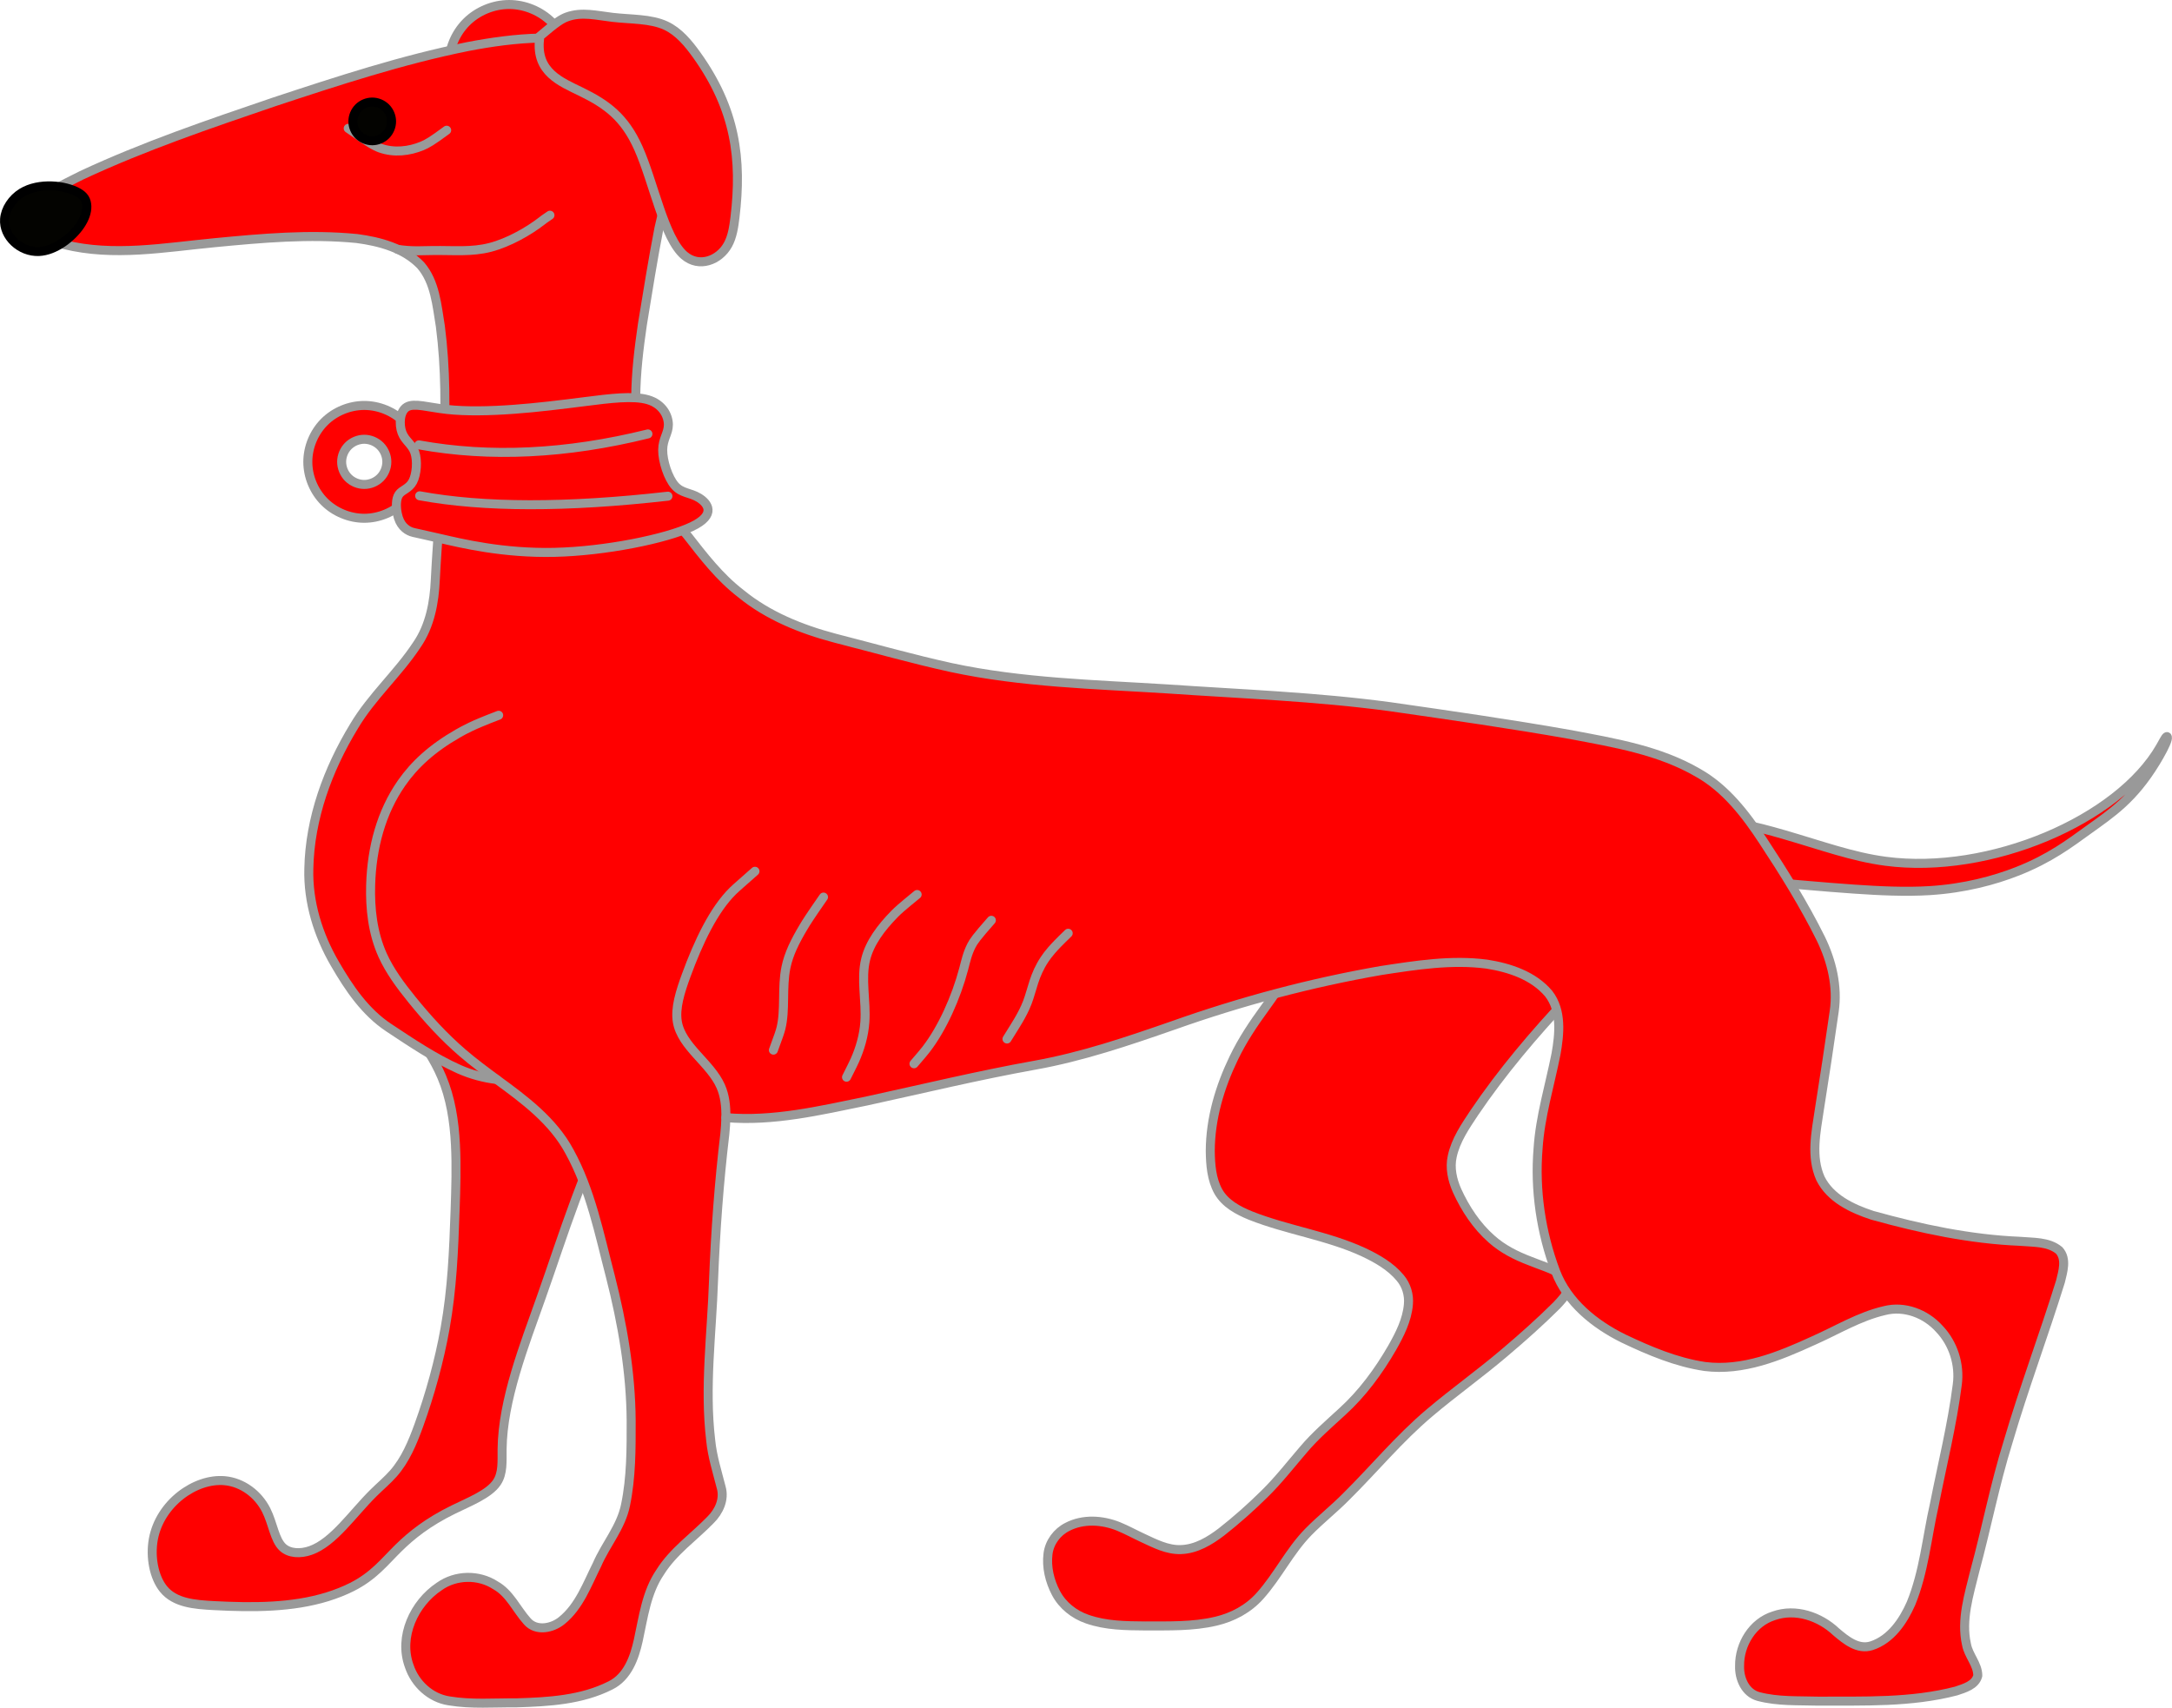 <?xml version="1.0" encoding="UTF-8" standalone="no"?>
<svg
   xmlns:dc="http://purl.org/dc/elements/1.1/"
   xmlns:cc="http://creativecommons.org/ns#"
   xmlns:rdf="http://www.w3.org/1999/02/22-rdf-syntax-ns#"
   xmlns:svg="http://www.w3.org/2000/svg"
   xmlns="http://www.w3.org/2000/svg"
   id="svg10099"
   height="197.57"
   width="251.292"
   version="1.1">
  <title
     id="title16830">Meuble levrier</title>
  <defs
     id="defs10101" />
  <g
     transform="translate(117.588,329.899)"
     id="g22712">
    <path
       id="path22556"
       style="fill:#ff0000;fill-opacity:1;stroke:#999999;stroke-width:1.043;stroke-linecap:round;stroke-linejoin:round;stroke-miterlimit:9.684;stroke-dasharray:none;stroke-opacity:1"
       d="m -51.701,-322.391 c 0,-1.825 -0.756,-3.649 -2.046,-4.94 -1.29,-1.291 -3.115,-2.046 -4.94,-2.046 -1.825,0 -3.65,0.756 -4.94,2.046 -1.29,1.29 -2.046,3.115 -2.046,4.94 0,1.825 0.756,3.65 2.046,4.94 1.29,1.29 3.115,2.046 4.94,2.046 1.825,0 3.65,-0.756 4.94,-2.046 1.29,-1.29 2.046,-3.115 2.046,-4.94 z" />
    <path
       id="path22570"
       style="fill:#ff0000;fill-opacity:1;stroke:#999999;stroke-width:1.043;stroke-linecap:round;stroke-linejoin:round;stroke-miterlimit:9.684;stroke-dasharray:none;stroke-opacity:1"
       d="m 74.621,-235.111 6.232,7.091 c 1.689,-0.112 3.804,0.005 6.121,0.182 2.979,0.229 6.29,0.557 9.969,0.81 2.862,0.197 5.946,0.349 8.753,0.171 4.01,-0.253 7.451,-1.179 10.136,-2.238 3.759,-1.483 6.036,-3.228 8.162,-4.759 2.734,-1.968 5.221,-3.58 7.839,-7.884 0.582,-0.956 1.17,-2.045 1.309,-2.586 0.07,-0.27 0.027,-0.403 -0.071,-0.337 -0.147,0.1 -0.417,0.65 -0.729,1.191 -4.875,8.473 -19.735,14.808 -31.777,13.218 -3.843,-0.508 -7.4,-1.823 -11.807,-3.1 -3.232,-0.937 -6.923,-1.854 -10.891,-1.872 -0.361,-0.002 -0.724,0.004 -1.176,0.018 -0.452,0.014 -0.993,0.036 -2.071,0.094 z" />
    <path
       id="path22572"
       d="m 11.844,-153.28 c -1.875,-0.761 -4.104,-0.913 -5.94,0.04 -1.189,0.596 -2.071,1.777 -2.24,3.104 -0.2,1.561 0.192,3.163 0.916,4.546 0.751,1.431 2.094,2.497 3.612,3.02 2.152,0.759 4.466,0.776 6.721,0.794 2.73,-0.013 5.501,0.084 8.177,-0.551 1.934,-0.448 3.765,-1.431 5.09,-2.924 2.072,-2.307 3.423,-5.173 5.599,-7.395 1.403,-1.435 2.987,-2.679 4.396,-4.109 3.232,-3.201 6.138,-6.736 9.625,-9.675 2.832,-2.401 5.865,-4.554 8.69,-6.964 2.065,-1.747 4.089,-3.547 6.008,-5.455 0.575,-0.623 1.22,-1.262 1.454,-2.102 0.174,-0.612 -0.304,-1.146 -0.788,-1.443 -1.165,-0.724 -2.499,-1.101 -3.76,-1.616 -1.593,-0.603 -3.142,-1.384 -4.419,-2.527 -1.738,-1.528 -3.037,-3.504 -3.992,-5.598 -0.553,-1.239 -0.867,-2.641 -0.559,-3.987 0.404,-1.86 1.505,-3.458 2.54,-5.019 3.205,-4.736 6.917,-9.107 10.827,-13.272 1.427,-1.535 2.94,-2.985 4.386,-4.501 1.191,-1.288 2.362,-2.733 2.725,-4.494 0.336,-1.741 -0.177,-3.521 -0.907,-5.096 -1.351,-2.884 -3.577,-5.286 -6.147,-7.132 -2.163,-1.552 -4.556,-2.928 -7.216,-3.369 -1.698,-0.29 -3.481,-0.05 -5.026,0.719 -1.696,0.832 -3.23,1.956 -4.694,3.141 -2.842,2.331 -5.249,5.146 -7.364,8.142 -0.988,1.398 -2.058,2.74 -3.253,3.968 -1.583,1.656 -3.225,3.28 -4.484,5.207 -1.002,1.51 -1.959,3.05 -3.038,4.507 -1.353,1.851 -2.636,3.765 -3.628,5.838 -1.618,3.343 -2.706,7.009 -2.72,10.746 0.02,1.597 0.144,3.27 0.931,4.696 0.795,1.405 2.292,2.199 3.736,2.788 4.252,1.682 8.86,2.302 13.029,4.217 1.577,0.745 3.154,1.63 4.282,2.992 0.714,0.841 1.046,1.966 0.946,3.061 -0.153,1.816 -1.005,3.476 -1.888,5.037 -1.573,2.718 -3.457,5.281 -5.79,7.398 -1.527,1.406 -3.107,2.765 -4.451,4.354 -1.504,1.743 -2.913,3.572 -4.565,5.181 -1.564,1.544 -3.212,3.007 -4.941,4.364 -1.357,1.034 -2.92,1.979 -4.673,2.037 -1.593,0.063 -3.041,-0.707 -4.446,-1.357 -0.924,-0.427 -1.817,-0.923 -2.76,-1.309 z"
       style="fill:#ff0000;fill-opacity:1;stroke:#999999;stroke-width:1.043;stroke-linecap:round;stroke-linejoin:round;stroke-miterlimit:9.684;stroke-dasharray:none;stroke-opacity:1" />
    <path
       id="path22566"
       style="fill:#ff0000;fill-opacity:1;stroke:#999999;stroke-width:1.043;stroke-linecap:round;stroke-linejoin:round;stroke-miterlimit:9.684;stroke-dasharray:none;stroke-opacity:1"
       d="m -35.889,-227.567 -23.439,-25.608 c -1.9,0.156 -2.768,0.267 -3.452,0.377 -0.683,0.11 -1.183,0.218 -1.664,0.335 -3.364,0.816 -5.814,2.035 -7.855,3.679 -3.208,2.585 -5.407,6.222 -6.731,10.329 -0.842,2.614 -1.331,5.417 -0.938,8.192 0.281,1.982 1.011,3.949 1.813,5.857 1.122,2.671 2.383,5.227 3.915,7.577 2.625,4.028 6.044,7.45 7.767,11.546 1.005,2.389 1.433,5.007 1.58,7.849 0.126,2.436 0.045,5.036 -0.039,7.483 -0.169,4.893 -0.352,9.17 -1.154,13.7 -0.668,3.775 -1.766,7.726 -3.035,11.23 -0.761,2.103 -1.583,4.044 -2.953,5.604 -0.685,0.78 -1.506,1.464 -2.307,2.256 -2.404,2.376 -4.624,5.719 -7.277,6.652 -1.18,0.415 -2.444,0.354 -3.211,-0.352 -0.959,-0.883 -1.139,-2.774 -1.923,-4.32 -0.941,-1.855 -2.752,-3.214 -4.801,-3.401 -3.415,-0.311 -7.492,2.636 -8.252,6.76 -0.38,2.062 0.07,4.418 1.172,5.771 1.322,1.624 3.583,1.802 5.844,1.921 4.522,0.238 9.043,0.238 13.12,-1.024 1.019,-0.316 2.011,-0.71 2.853,-1.138 2.526,-1.283 3.707,-2.867 5.386,-4.517 1.493,-1.466 3.38,-2.984 6.335,-4.432 1.847,-0.905 4.112,-1.783 5.025,-3.129 0.731,-1.076 0.596,-2.452 0.613,-3.868 0.066,-5.663 2.544,-11.964 4.522,-17.543 1.36,-3.835 2.485,-7.329 3.932,-11.227 0.789,-2.127 1.675,-4.373 2.579,-6.538 1.054,-2.525 2.133,-4.938 1.828,-7.225 -0.391,-2.939 -3.068,-5.669 -2.739,-8.564 0.183,-1.608 1.294,-3.267 2.494,-4.896 2.399,-3.258 5.155,-6.396 7.941,-7.881 0.557,-0.297 1.116,-0.528 3.051,-1.455 z" />
    <path
       id="path22550"
       d="m -33.607,-200.59 c 5.481,0.473 10.895,-0.821 16.229,-1.91 6.497,-1.413 12.963,-2.979 19.51,-4.154 5.491,-0.982 10.784,-2.783 16.039,-4.614 7.816,-2.771 15.856,-4.923 24.027,-6.343 4.034,-0.614 8.149,-1.276 12.23,-0.738 2.625,0.41 5.392,1.321 7.158,3.414 1.534,1.972 1.257,4.66 0.853,6.965 -0.72,3.639 -1.832,7.216 -2.077,10.936 -0.397,4.818 0.328,9.721 2.028,14.241 1.361,3.582 4.513,6.116 7.861,7.766 2.988,1.422 6.098,2.739 9.392,3.23 4.395,0.56 8.628,-1.183 12.544,-2.978 2.73,-1.202 5.32,-2.807 8.252,-3.485 2.308,-0.596 4.776,0.357 6.333,2.096 1.629,1.699 2.398,4.128 2.09,6.457 -0.593,4.667 -1.74,9.242 -2.648,13.854 -0.869,3.826 -1.206,7.811 -2.705,11.469 -0.907,2.056 -2.334,4.173 -4.568,4.898 -1.58,0.504 -2.977,-0.657 -4.099,-1.609 -1.879,-1.782 -4.701,-2.748 -7.217,-1.854 -2.437,0.767 -3.979,3.296 -3.95,5.788 -0.052,1.469 0.659,3.144 2.193,3.552 2.229,0.587 4.569,0.465 6.855,0.532 5.345,-0.026 10.79,0.188 16.009,-1.173 0.944,-0.321 2.229,-0.669 2.502,-1.772 -1.4e-4,-1.314 -1.074,-2.329 -1.304,-3.601 -0.65,-2.876 0.293,-5.786 0.973,-8.565 1.339,-4.93 2.3,-9.957 3.822,-14.838 1.837,-6.257 4.136,-12.365 6.071,-18.59 0.275,-1.154 0.752,-2.608 -0.146,-3.609 -1.247,-1.033 -2.995,-0.914 -4.52,-1.053 -5.803,-0.24 -11.52,-1.46 -17.101,-3.011 -2.339,-0.768 -4.86,-1.954 -6.004,-4.271 -1.118,-2.511 -0.516,-5.332 -0.125,-7.936 0.604,-3.777 1.173,-7.561 1.716,-11.347 0.432,-2.911 -0.278,-5.866 -1.556,-8.481 -1.945,-3.918 -4.266,-7.64 -6.671,-11.29 -1.993,-3.035 -4.286,-6.036 -7.5,-7.857 -4.485,-2.621 -9.696,-3.476 -14.728,-4.431 -6.945,-1.228 -13.929,-2.228 -20.909,-3.229 -8.584,-1.161 -17.25,-1.471 -25.884,-2.064 -8.327,-0.521 -16.727,-0.711 -24.916,-2.469 -4.509,-0.986 -8.949,-2.255 -13.42,-3.394 -3.909,-1.034 -7.76,-2.578 -10.913,-5.165 -2.449,-1.882 -4.339,-4.345 -6.222,-6.763 -1.903,-2.289 -3.825,-4.669 -4.735,-7.553 -1.819,-5.431 -1.236,-11.282 -0.425,-16.842 0.607,-3.718 1.201,-7.441 1.918,-11.14 0.881,-4.014 2.397,-8.108 1.547,-12.266 -0.71,-3.786 -3.188,-7.503 -6.99,-8.701 -5.424,-1.594 -11.199,-1.077 -16.673,-0.023 -7.622,1.535 -15.024,3.966 -22.397,6.398 -7.521,2.566 -15.073,5.124 -22.282,8.493 -2.197,1.107 -4.522,2.166 -6.235,3.982 -0.654,0.63 -0.897,1.795 -0.122,2.434 1.276,0.869 2.843,1.177 4.308,1.597 5.739,1.429 11.648,0.342 17.426,-0.209 5.462,-0.525 10.977,-1.022 16.458,-0.485 2.657,0.349 5.485,1.112 7.397,3.106 1.671,1.942 1.863,4.631 2.267,7.05 1.264,9.744 -0.084,19.549 -0.583,29.297 -0.116,2.633 -0.607,5.342 -2.132,7.55 -2.189,3.329 -5.246,5.998 -7.282,9.44 -3.014,4.955 -5.108,10.628 -5.22,16.474 -0.106,3.867 1.079,7.675 3.014,10.996 1.622,2.798 3.494,5.579 6.237,7.394 2.622,1.74 5.254,3.516 8.135,4.808 1.385,0.61 2.859,1.013 4.363,1.19 3.198,2.336 6.516,4.788 8.42,8.363 2.45,4.454 3.434,9.507 4.709,14.378 1.393,5.464 2.374,11.062 2.414,16.714 0.005,3.266 0.016,6.574 -0.655,9.785 -0.513,2.551 -2.289,4.549 -3.298,6.893 -1.136,2.263 -2.039,4.816 -4.065,6.459 -1.096,0.905 -2.957,1.294 -3.997,0.102 -1.247,-1.377 -2.001,-3.236 -3.69,-4.178 -1.945,-1.267 -4.604,-1.213 -6.494,0.135 -2.905,1.927 -4.732,5.826 -3.474,9.227 0.683,2.035 2.452,3.688 4.605,4.011 2.575,0.432 5.202,0.209 7.8,0.229 3.687,-0.11 7.537,-0.321 10.886,-2.022 1.966,-0.977 2.759,-3.185 3.202,-5.19 0.594,-2.705 0.94,-5.576 2.543,-7.92 1.502,-2.402 3.872,-4.031 5.816,-6.031 0.975,-0.965 1.629,-2.359 1.242,-3.744 -0.46,-1.806 -1.035,-3.592 -1.218,-5.457 -0.736,-6.17 0.119,-12.37 0.329,-18.544 0.224,-5.656 0.633,-11.304 1.307,-16.925 0.06,-0.625 0.107,-1.253 0.118,-1.881 z"
       style="fill:#ff0000;fill-opacity:1;stroke:#999999;stroke-width:1.043;stroke-linecap:round;stroke-linejoin:round;stroke-miterlimit:9.684;stroke-dasharray:none;stroke-opacity:1" />
    <path
       id="path22552"
       style="fill:#030300;fill-opacity:1;stroke:#000000;stroke-width:1.043;stroke-linecap:round;stroke-linejoin:round;stroke-miterlimit:9.684;stroke-dasharray:none;stroke-opacity:1"
       d="m -108.528,-307.612 c -0.374,-0.216 -0.845,-0.399 -1.373,-0.534 -0.528,-0.135 -1.112,-0.22 -1.711,-0.241 -1.199,-0.041 -2.457,0.178 -3.447,0.786 -1.131,0.695 -1.912,1.899 -1.998,3.047 -0.151,2.009 1.824,3.846 3.971,3.754 1.841,-0.079 3.808,-1.575 4.808,-3.073 0.5,-0.749 0.758,-1.498 0.738,-2.169 -0.01,-0.335 -0.089,-0.651 -0.254,-0.913 -0.164,-0.262 -0.413,-0.471 -0.734,-0.657 z" />
    <path
       id="path22554"
       style="fill:#ff0000;fill-opacity:1;stroke:#999999;stroke-width:1.043;stroke-linecap:round;stroke-linejoin:round;stroke-miterlimit:9.684;stroke-dasharray:none;stroke-opacity:1"
       d="m -55.167,-325.362 -0.001,-0.313 c 1.982,-1.697 2.583,-2.051 3.186,-2.27 1.708,-0.62 3.438,-0.159 5.244,0.051 2.167,0.252 4.445,0.144 6.207,0.972 1.468,0.69 2.579,2.031 3.524,3.348 4.536,6.322 5.259,12.102 4.453,18.818 -0.134,1.119 -0.311,2.264 -0.817,3.175 -1.011,1.821 -3.337,2.702 -5.049,1.234 -2.354,-2.018 -3.548,-8.479 -5.311,-12.417 -1.602,-3.58 -3.675,-5.074 -6.612,-6.512 -2.35,-1.15 -5.253,-2.265 -4.824,-6.087 z" />
    <path
       id="path22568"
       style="fill:none;stroke:#999999;stroke-width:1.043;stroke-linecap:round;stroke-linejoin:round;stroke-miterlimit:9.684;stroke-dasharray:none;stroke-opacity:1"
       d="m -71.593,-301.051 c 0.841,0.125 1.543,0.168 2.318,0.169 0.56,0 1.159,-0.023 1.734,-0.03 2.446,-0.034 4.482,0.199 6.662,-0.362 2.181,-0.562 4.507,-1.919 5.965,-3.049 0.172,-0.133 0.331,-0.263 0.953,-0.676" />
    <path
       style="fill:#ff0000;fill-opacity:1;stroke:#999999;stroke-width:1.043;stroke-linecap:round;stroke-linejoin:round;stroke-miterlimit:9.684;stroke-dasharray:none;stroke-opacity:1"
       d="m -75.447,-282.989 c -1.705,0 -3.41,0.706 -4.615,1.912 -1.206,1.206 -1.912,2.911 -1.912,4.615 0,1.705 0.706,3.41 1.912,4.615 1.205,1.206 2.91,1.912 4.615,1.912 1.705,0 3.409,-0.706 4.615,-1.912 1.206,-1.205 1.912,-2.91 1.912,-4.615 0,-1.705 -0.706,-3.41 -1.912,-4.615 -1.206,-1.206 -2.91,-1.912 -4.615,-1.912 z m 0,3.913 c 0.683,0 1.365,0.283 1.848,0.766 0.483,0.483 0.766,1.166 0.766,1.848 0,0.683 -0.283,1.365 -0.766,1.848 -0.483,0.483 -1.165,0.765 -1.848,0.765 -0.683,0 -1.365,-0.282 -1.848,-0.765 -0.483,-0.483 -0.766,-1.165 -0.766,-1.848 0,-0.683 0.283,-1.366 0.766,-1.848 0.483,-0.483 1.165,-0.766 1.848,-0.766 z"
       id="path22576" />
    <path
       id="path22580"
       style="fill:#ff0000;fill-opacity:1;stroke:#999999;stroke-width:1.043;stroke-linecap:round;stroke-linejoin:round;stroke-miterlimit:9.684;stroke-dasharray:none;stroke-opacity:1"
       d="m -66.78,-267.624 c 2.577,0.598 7.417,1.766 13.334,1.633 5.917,-0.134 12.912,-1.57 15.864,-2.964 2.952,-1.394 1.861,-2.745 0.838,-3.36 -1.023,-0.615 -1.977,-0.494 -2.767,-1.4 -0.791,-0.907 -1.417,-2.841 -1.407,-4.125 0.01,-1.283 0.657,-1.915 0.659,-2.919 0.002,-1.004 -0.641,-2.379 -2.351,-2.886 -1.71,-0.507 -4.487,-0.146 -7.257,0.206 -2.771,0.352 -5.536,0.697 -8.294,0.898 -2.757,0.201 -5.507,0.259 -7.695,0.017 -2.187,-0.242 -3.812,-0.786 -4.66,-0.29 -0.848,0.496 -0.918,2.031 -0.561,2.979 0.358,0.947 1.143,1.306 1.477,2.272 0.334,0.967 0.217,2.542 -0.232,3.383 -0.449,0.842 -1.229,0.95 -1.601,1.485 -0.371,0.535 -0.334,1.497 -0.193,2.204 0.141,0.707 0.386,1.159 0.677,1.486 0.292,0.327 0.629,0.528 0.954,0.642 0.325,0.114 0.638,0.14 3.214,0.738 z" />
    <g
       id="g22582"
       transform="matrix(0.434,0,0,-0.434,-126.276,-59.072)"
       style="fill:#ff0000;fill-opacity:1;stroke:#999999;stroke-width:2.4;stroke-linecap:round;stroke-linejoin:round;stroke-miterlimit:9.684;stroke-dasharray:none;stroke-opacity:1">
      <path
         d="m 131.682,505.429 c 18.94,-3.44 39.294,-2.468 61.062,2.917"
         style="fill:#ff0000;fill-opacity:1;stroke:#999999;stroke-width:2.4;stroke-linecap:round;stroke-linejoin:round;stroke-miterlimit:9.684;stroke-dasharray:none;stroke-opacity:1"
         id="path22584" />
      <path
         d="m 131.888,491.852 c 17.037,-3.146 39.101,-3.18 66.192,-0.102"
         style="fill:#ff0000;fill-opacity:1;stroke:#999999;stroke-width:2.4;stroke-linecap:round;stroke-linejoin:round;stroke-miterlimit:9.684;stroke-dasharray:none;stroke-opacity:1"
         id="path22586" />
    </g>
    <path
       id="path22542"
       style="fill:none;stroke:#999999;stroke-width:1.043;stroke-linecap:round;stroke-linejoin:round;stroke-miterlimit:9.684;stroke-dasharray:none;stroke-opacity:1"
       d="m -77.301,-315.047 c 2.434,1.7 3.059,2.056 3.705,2.286 1.616,0.574 3.366,0.357 4.836,-0.251 0.588,-0.243 1.131,-0.549 2.849,-1.821" />
    <path
       id="path22548"
       style="fill:#030300;fill-opacity:1;stroke:#000000;stroke-width:1.043;stroke-linecap:round;stroke-linejoin:round;stroke-miterlimit:9.684;stroke-dasharray:none;stroke-opacity:1"
       d="m -72.286,-315.852 c 0,-0.584 -0.242,-1.169 -0.655,-1.582 -0.413,-0.414 -0.997,-0.656 -1.582,-0.656 -0.584,0 -1.169,0.242 -1.582,0.656 -0.413,0.413 -0.656,0.998 -0.656,1.582 0,0.584 0.242,1.169 0.656,1.582 0.413,0.413 0.997,0.655 1.582,0.655 0.585,0 1.169,-0.242 1.582,-0.655 0.413,-0.414 0.655,-0.998 0.655,-1.582 z" />
    <path
       id="path22544"
       style="fill:none;stroke:#999999;stroke-width:1.043;stroke-linecap:round;stroke-linejoin:round;stroke-miterlimit:9.684;stroke-dasharray:none;stroke-opacity:1"
       d="m -59.895,-247.144 c -1.781,0.68 -2.584,1.029 -3.209,1.325 -0.626,0.296 -1.075,0.54 -1.504,0.786 -3.003,1.723 -5.015,3.576 -6.516,5.726 -2.359,3.377 -3.456,7.484 -3.581,11.797 -0.08,2.745 0.234,5.573 1.385,8.128 0.823,1.825 2.073,3.51 3.375,5.119 1.823,2.252 3.748,4.354 5.874,6.183 1.278,1.1 2.629,2.1 3.965,3.085" />
    <path
       id="path22546"
       style="fill:none;stroke:#999999;stroke-width:1.043;stroke-linecap:round;stroke-linejoin:round;stroke-miterlimit:9.684;stroke-dasharray:none;stroke-opacity:1"
       d="m -33.607,-200.59 c 0.023,-1.303 -0.113,-2.527 -0.593,-3.615 -1.196,-2.714 -4.529,-4.588 -5.02,-7.46 -0.273,-1.595 0.331,-3.498 1.028,-5.397 1.395,-3.798 3.165,-7.58 5.427,-9.783 0.452,-0.441 0.924,-0.819 2.523,-2.248" />
    <path
       id="path22558"
       style="fill:none;stroke:#999999;stroke-width:1.043;stroke-linecap:round;stroke-linejoin:round;stroke-miterlimit:9.684;stroke-dasharray:none;stroke-opacity:1"
       d="m -2.893,-223.422 c -1.74,1.972 -2.052,2.441 -2.291,2.9 -0.478,0.919 -0.664,1.802 -0.901,2.699 -0.89,3.366 -2.503,6.939 -4.36,9.339 -0.247,0.32 -0.499,0.619 -1.396,1.662" />
    <path
       id="path22560"
       style="fill:none;stroke:#999999;stroke-width:1.043;stroke-linecap:round;stroke-linejoin:round;stroke-miterlimit:9.684;stroke-dasharray:none;stroke-opacity:1"
       d="m -22.312,-226.106 c -1.614,2.322 -1.974,2.899 -2.304,3.453 -0.991,1.662 -1.718,3.116 -2.04,4.679 -0.482,2.344 -0.05,4.931 -0.58,7.047 -0.117,0.471 -0.282,0.918 -0.872,2.527" />
    <path
       id="path22562"
       style="fill:none;stroke:#999999;stroke-width:1.043;stroke-linecap:round;stroke-linejoin:round;stroke-miterlimit:9.684;stroke-dasharray:none;stroke-opacity:1"
       d="m -11.478,-226.405 c -1.888,1.535 -2.252,1.885 -2.603,2.24 -1.577,1.603 -2.874,3.342 -3.347,5.233 -0.578,2.311 0.075,4.848 -0.099,7.289 -0.11,1.553 -0.556,3.068 -1.152,4.405 -0.171,0.382 -0.354,0.75 -0.969,1.972" />
    <path
       id="path22564"
       style="fill:none;stroke:#999999;stroke-width:1.043;stroke-linecap:round;stroke-linejoin:round;stroke-miterlimit:9.684;stroke-dasharray:none;stroke-opacity:1"
       d="m 5.998,-221.921 c -1.097,1.053 -1.567,1.557 -1.921,1.966 -0.353,0.409 -0.589,0.724 -0.796,1.033 -1.242,1.852 -1.432,3.486 -2.002,4.985 -0.285,0.749 -0.665,1.466 -1.026,2.083 -0.24,0.412 -0.473,0.779 -1.337,2.167" />
  </g>
</svg>
